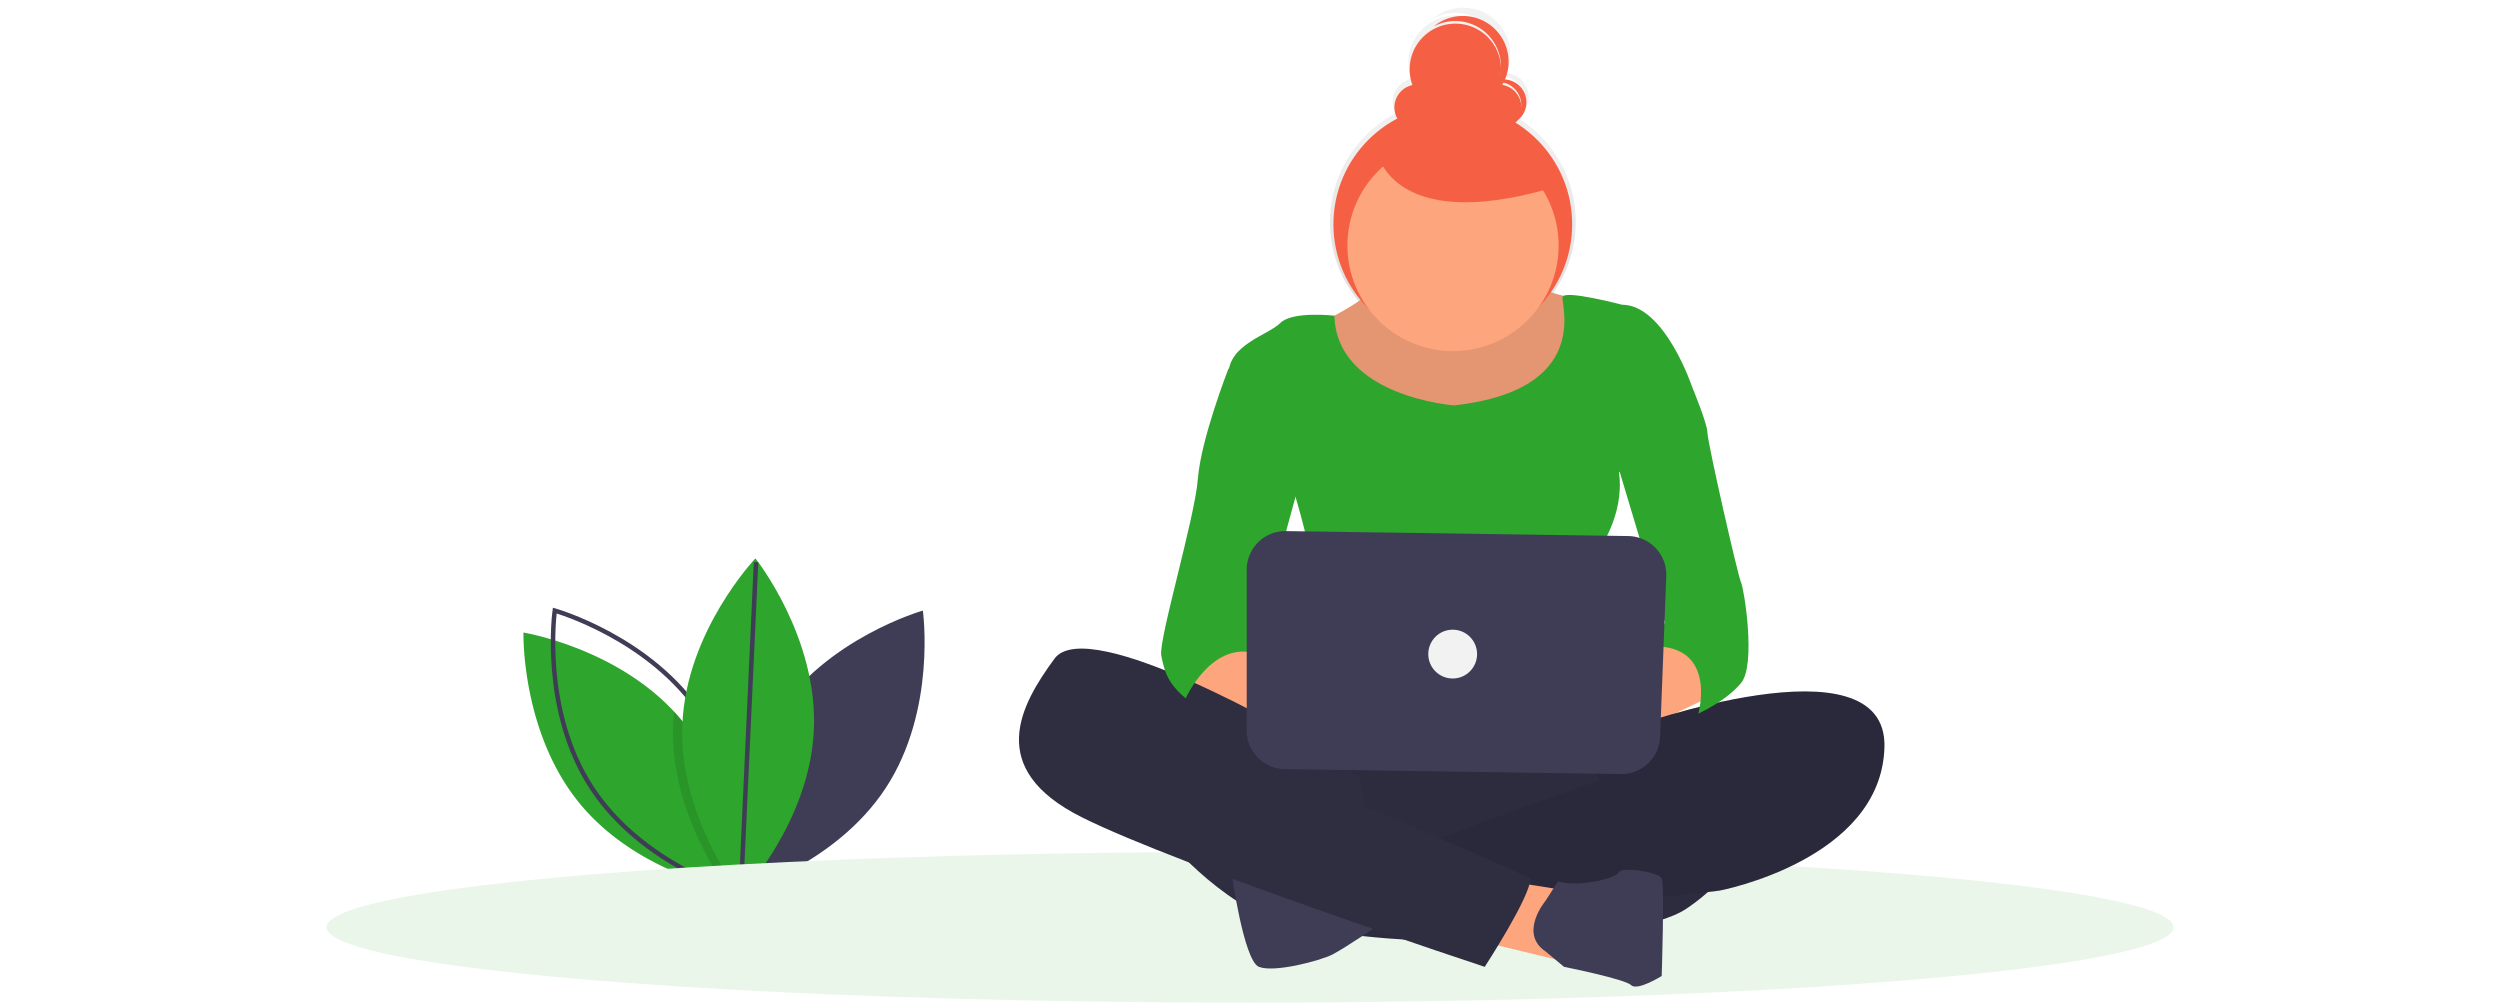 <svg viewBox="0 0 1110 446" xmlns="http://www.w3.org/2000/svg"><defs><linearGradient x1="50.015%" y1="100%" x2="50.015%" y2=".008%" id="a"><stop stop-color="gray" stop-opacity=".25" offset="0%"/><stop stop-color="gray" stop-opacity=".12" offset="54%"/><stop stop-color="gray" stop-opacity=".1" offset="100%"/></linearGradient></defs><g fill="none" fill-rule="evenodd"><g transform="translate(145 102)"><path d="M199.416 215.799c-22.565 34.604-16.382 78.617-16.382 78.617s42.768-12.093 65.333-46.697c22.565-34.605 16.382-78.617 16.382-78.617s-42.768 12.092-65.333 46.697z" fill="#3F3D56" fill-rule="nonzero"/><path d="M182.914 294.013s-.55-.088-1.56-.292a101.49 101.49 0 0 1-3.273-.719c-12.12-2.858-44.343-12.517-65.41-37.915-26.367-31.802-25.257-76.232-25.257-76.232s40.317 6.55 66.883 35.11a81.29 81.29 0 0 1 3.36 3.815c22.943 27.67 25.082 64.902 25.251 74.106.024 1.38.006 2.127.006 2.127z" fill="#2EA52C" fill-rule="nonzero"/><path d="M166.652 215.799c22.565 34.604 16.382 78.617 16.382 78.617s-42.768-12.093-65.333-46.697c-22.565-34.605-16.382-78.617-16.382-78.617s42.768 12.092 65.333 46.697z" stroke="#3F3D56" stroke-width="2"/><path d="M182.908 291.886c-.596.719-1.122 1.332-1.554 1.835-.959 1.093-1.502 1.665-1.502 1.665s-.66-.83-1.77-2.384c-6.096-8.497-25.702-38.71-24.188-73.609.081-1.829.216-3.639.403-5.429a81.29 81.29 0 0 1 3.36 3.816c22.943 27.67 25.082 64.902 25.251 74.106z" fill="#000" fill-rule="nonzero" opacity=".1"/><path d="M216.366 221.917c-1.783 41.273-32.421 73.47-32.421 73.47s-27.746-34.72-25.963-75.993c1.784-41.273 32.422-73.47 32.422-73.47s27.746 34.72 25.962 75.993z" fill="#2EA52C" fill-rule="nonzero"/><path d="M183.945 294.218l6.736-146.61" stroke="#3F3D56" stroke-width="2"/><ellipse fill="#EAF6E9" fill-rule="nonzero" cx="410" cy="309.704" rx="410" ry="33.469"/><path d="M478.99 2.137s5.419 17.612-35.224 37.933c-40.643 20.322 4.064 41.998 4.064 41.998l47.417 10.838s48.772-6.774 54.19-14.902c5.42-8.129 14.903-35.224 12.194-39.289a63.342 63.342 0 0 0-6.774-8.128s-32.515-5.42-31.16-20.322c1.355-14.902-44.707-8.128-44.707-8.128z" fill="#FDA57D" fill-rule="nonzero"/><path d="M478.99 2.137s5.419 17.612-35.224 37.933c-40.643 20.322 4.064 41.998 4.064 41.998l47.417 10.838s48.772-6.774 54.19-14.902c5.42-8.129 14.903-35.224 12.194-39.289a63.342 63.342 0 0 0-6.774-8.128s-32.515-5.42-31.16-20.322c1.355-14.902-44.707-8.128-44.707-8.128z" fill="#000" fill-rule="nonzero" opacity=".1"/><path d="M500.666 78.004s-52.21-3.819-53.2-39.843c0 0-18.603-2.155-24.022 3.264-5.419 5.419-23.031 9.483-23.031 23.031 0 13.548 29.805 54.19 29.805 54.19s16.257 54.192 9.483 63.675c-6.773 9.484-8.128 33.87-8.128 33.87s67.738-5.42 78.576 0c10.839 5.418 54.191 5.418 56.9 0 2.71-5.42-2.709-73.158-2.709-73.158s12.193-16.257 9.484-35.224l32.514-37.934s-12.193-36.579-31.16-36.579c0 0-25.74-6.774-26.418-3.387-.677 3.387 12.87 41.32-48.094 48.095z" fill="#2EA52C" fill-rule="nonzero"/><path d="M378.737 197.224s12.193 18.966 43.352 23.03c31.16 4.065 36.58-6.773 33.87-9.483-2.71-2.71-35.224-14.902-35.224-14.902l-18.967-14.903-23.031 16.258zM600.92 180.966l-35.225 20.322s-46.062-2.71-28.45 10.838c17.612 13.548 50.126 8.129 50.126 8.129l31.16-14.903-17.612-24.386z" fill="#FDA57D" fill-rule="nonzero"/><path d="M424.799 216.19s-32.515 79.932 6.774 92.125c39.288 12.193 147.67 9.483 172.056-6.774 24.386-16.257 31.16-37.934 27.095-44.707-4.064-6.774-31.16-25.741-50.126-27.096-18.967-1.355-155.8-13.548-155.8-13.548z" fill="#2F2E41" fill-rule="nonzero"/><path d="M424.799 216.19s-32.515 79.932 6.774 92.125c39.288 12.193 147.67 9.483 172.056-6.774 24.386-16.257 31.16-37.934 27.095-44.707-4.064-6.774-31.16-25.741-50.126-27.096-18.967-1.355-155.8-13.548-155.8-13.548z" fill="#000" fill-rule="nonzero" opacity=".05"/><path d="M578.277 221.156s114.767-41.544 113.412 8.582c-1.355 50.127-73.158 63.674-73.158 63.674l-21.676 2.71-119.22 4.064s4.064-21.676-5.42-24.386c0 0 31.16-8.128 32.515-9.483 1.355-1.355 78.577-28.45 83.996-29.805 5.42-1.355 21.677-12.193 33.87-10.838 0 0 13.547-10.838 28.45-8.129l-41.998 2.71-30.771.901z" fill="#2F2E41" fill-rule="nonzero"/><path d="M578.277 221.156s114.767-41.544 113.412 8.582c-1.355 50.127-73.158 63.674-73.158 63.674l-21.676 2.71-119.22 4.064s4.064-21.676-5.42-24.386c0 0 31.16-8.128 32.515-9.483 1.355-1.355 78.577-28.45 83.996-29.805 5.42-1.355 21.677-12.193 33.87-10.838 0 0 13.547-10.838 28.45-8.129l-41.998 2.71-30.771.901z" fill="#000" fill-rule="nonzero" opacity=".1"/><path fill="#2F2E41" fill-rule="nonzero" d="M558 227.885l14.469 33.013 88.06-31.16 6.774-17.612-23.031-4.064-46.302 8.128-20.082 5.42z"/><path fill="#000" fill-rule="nonzero" opacity=".1" d="M558 227.885l14.469 33.013 88.06-31.16 6.774-17.612-23.031-4.064-46.302 8.128-20.082 5.42z"/><path d="M370.608 267.672s25.74 32.514 55.546 40.643c29.805 8.129 46.062-2.71 46.062-2.71l-9.484-37.933-4.064-24.386-17.612-12.193-35.224-16.257-41.998-13.548s-17.612-2.71-17.612 0 16.257 43.353 16.257 43.353l8.129 23.03z" fill="#2F2E41" fill-rule="nonzero"/><path d="M401.768 285.284s5.419 39.288 12.193 41.998c6.774 2.71 27.095-2.71 32.514-5.42 5.42-2.709 23.84-15.21 23.84-15.21s-64.483-24.078-68.547-21.368z" fill="#3F3D56" fill-rule="nonzero"/><path fill="#FDA57D" fill-rule="nonzero" d="M550.793 293.412l-2.71 31.16-35.903-8.721 12.872-26.503z"/><path d="M541.18 298.02s-12.064 14.36.13 22.488l8.128 6.774s27.095 5.419 29.805 8.128c2.71 2.71 13.548-4.064 13.548-4.064s1.354-40.643 0-43.353c-1.355-2.71-17.612-5.419-18.967-2.71-1.355 2.71-17.612 6.775-27.096 4.065l-5.548 8.672z" fill="#3F3D56" fill-rule="nonzero"/><path d="M432.928 225.674s-94.834-55.546-109.737-35.224c-14.903 20.321-31.16 48.772 12.193 70.448 43.353 21.676 178.83 66.384 178.83 66.384s20.321-31.16 20.321-39.289c0 0-71.803-32.514-83.996-35.224-12.192-2.71-60.964-33.87-67.738-36.579-6.774-2.71-16.257-10.838-16.257-10.838l66.384 20.322z" fill="#2F2E41" fill-rule="nonzero"/><path d="M405.832 57.682l-5.419 4.065s-12.193 31.16-13.548 48.771c-1.354 17.612-17.612 71.803-16.257 78.577 1.355 6.774 2.71 12.193 10.838 18.967 0 0 10.838-24.386 29.805-20.322l23.031-83.996-28.45-46.062zM595.5 57.682l10.838 12.193s6.774 16.257 6.774 20.322c0 4.064 13.548 63.674 14.903 66.384 1.354 2.71 6.773 36.578 0 44.707-6.774 8.129-18.967 13.548-18.967 13.548s8.128-28.45-17.612-29.805l2.71-10.839-24.387-81.286L595.5 57.682z" fill="#2EA52C" fill-rule="nonzero"/><path d="M408.542 150.956v71.361c0 9.377 7.527 17.016 16.902 17.155l149.238 2.21c9.316.139 17.04-7.184 17.398-16.494l2.745-71.37a17.157 17.157 0 0 0-16.896-17.814l-151.982-2.202a17.157 17.157 0 0 0-17.405 17.154z" fill="#3F3D56" fill-rule="nonzero"/><circle fill="#F2F2F2" fill-rule="nonzero" cx="499.989" cy="188.418" r="10.838"/></g><g transform="translate(590 3)" fill-rule="nonzero"><path d="M99.617 127.073a54.562 54.562 0 0 0-15.88-77.875 10.704 10.704 0 0 0-4.812-19.732A20.893 20.893 0 0 0 46.399 5.191a20.886 20.886 0 0 1 30.697 18.445v.543a20.893 20.893 0 1 0-40.494 7.817A10.443 10.443 0 0 0 29.7 47.341a54.56 54.56 0 0 0-28.553 40.01c-2.402 15.625 2.046 31.37 12.135 43.352.197.234.356-.11.782-.514.384-.365 74.668-6.089 84.543-3.43.283.077.92.442 1.01.314zM86.412 41.064v.564a10.45 10.45 0 0 0-8.676-9.7c.201-.344.394-.693.577-1.046a10.45 10.45 0 0 1 8.099 10.182z" fill="url(#a)"/><circle fill="#F55F44" cx="55.041" cy="96.559" r="52.999"/><circle fill="#FDA57D" cx="55.138" cy="106.013" r="46.888"/><path d="M21.21 63.841s5.637 37.215 76.683 16.913l-34.96-30.45L21.21 63.841z" fill="#F55F44"/><circle fill="#F55F44" cx="39.256" cy="44.688" r="10.148"/><circle fill="#F55F44" cx="75.336" cy="44.688" r="10.148"/><circle fill="#F55F44" cx="56.169" cy="27.775" r="20.295"/><path d="M77.591 32.285a10.1 10.1 0 0 0-5.665 1.726 10.147 10.147 0 0 1 9.061 17.97 10.14 10.14 0 0 0-3.437-19.696h.041z" fill="#F55F44"/><path d="M59.551 4.09a20.213 20.213 0 0 0-12.939 4.634c9.204-4.896 20.62-2.024 26.41 6.644 5.79 8.669 4.071 20.315-3.976 26.94a20.295 20.295 0 0 0-9.53-38.217h.035z" fill="#F55F44"/></g></g></svg>
